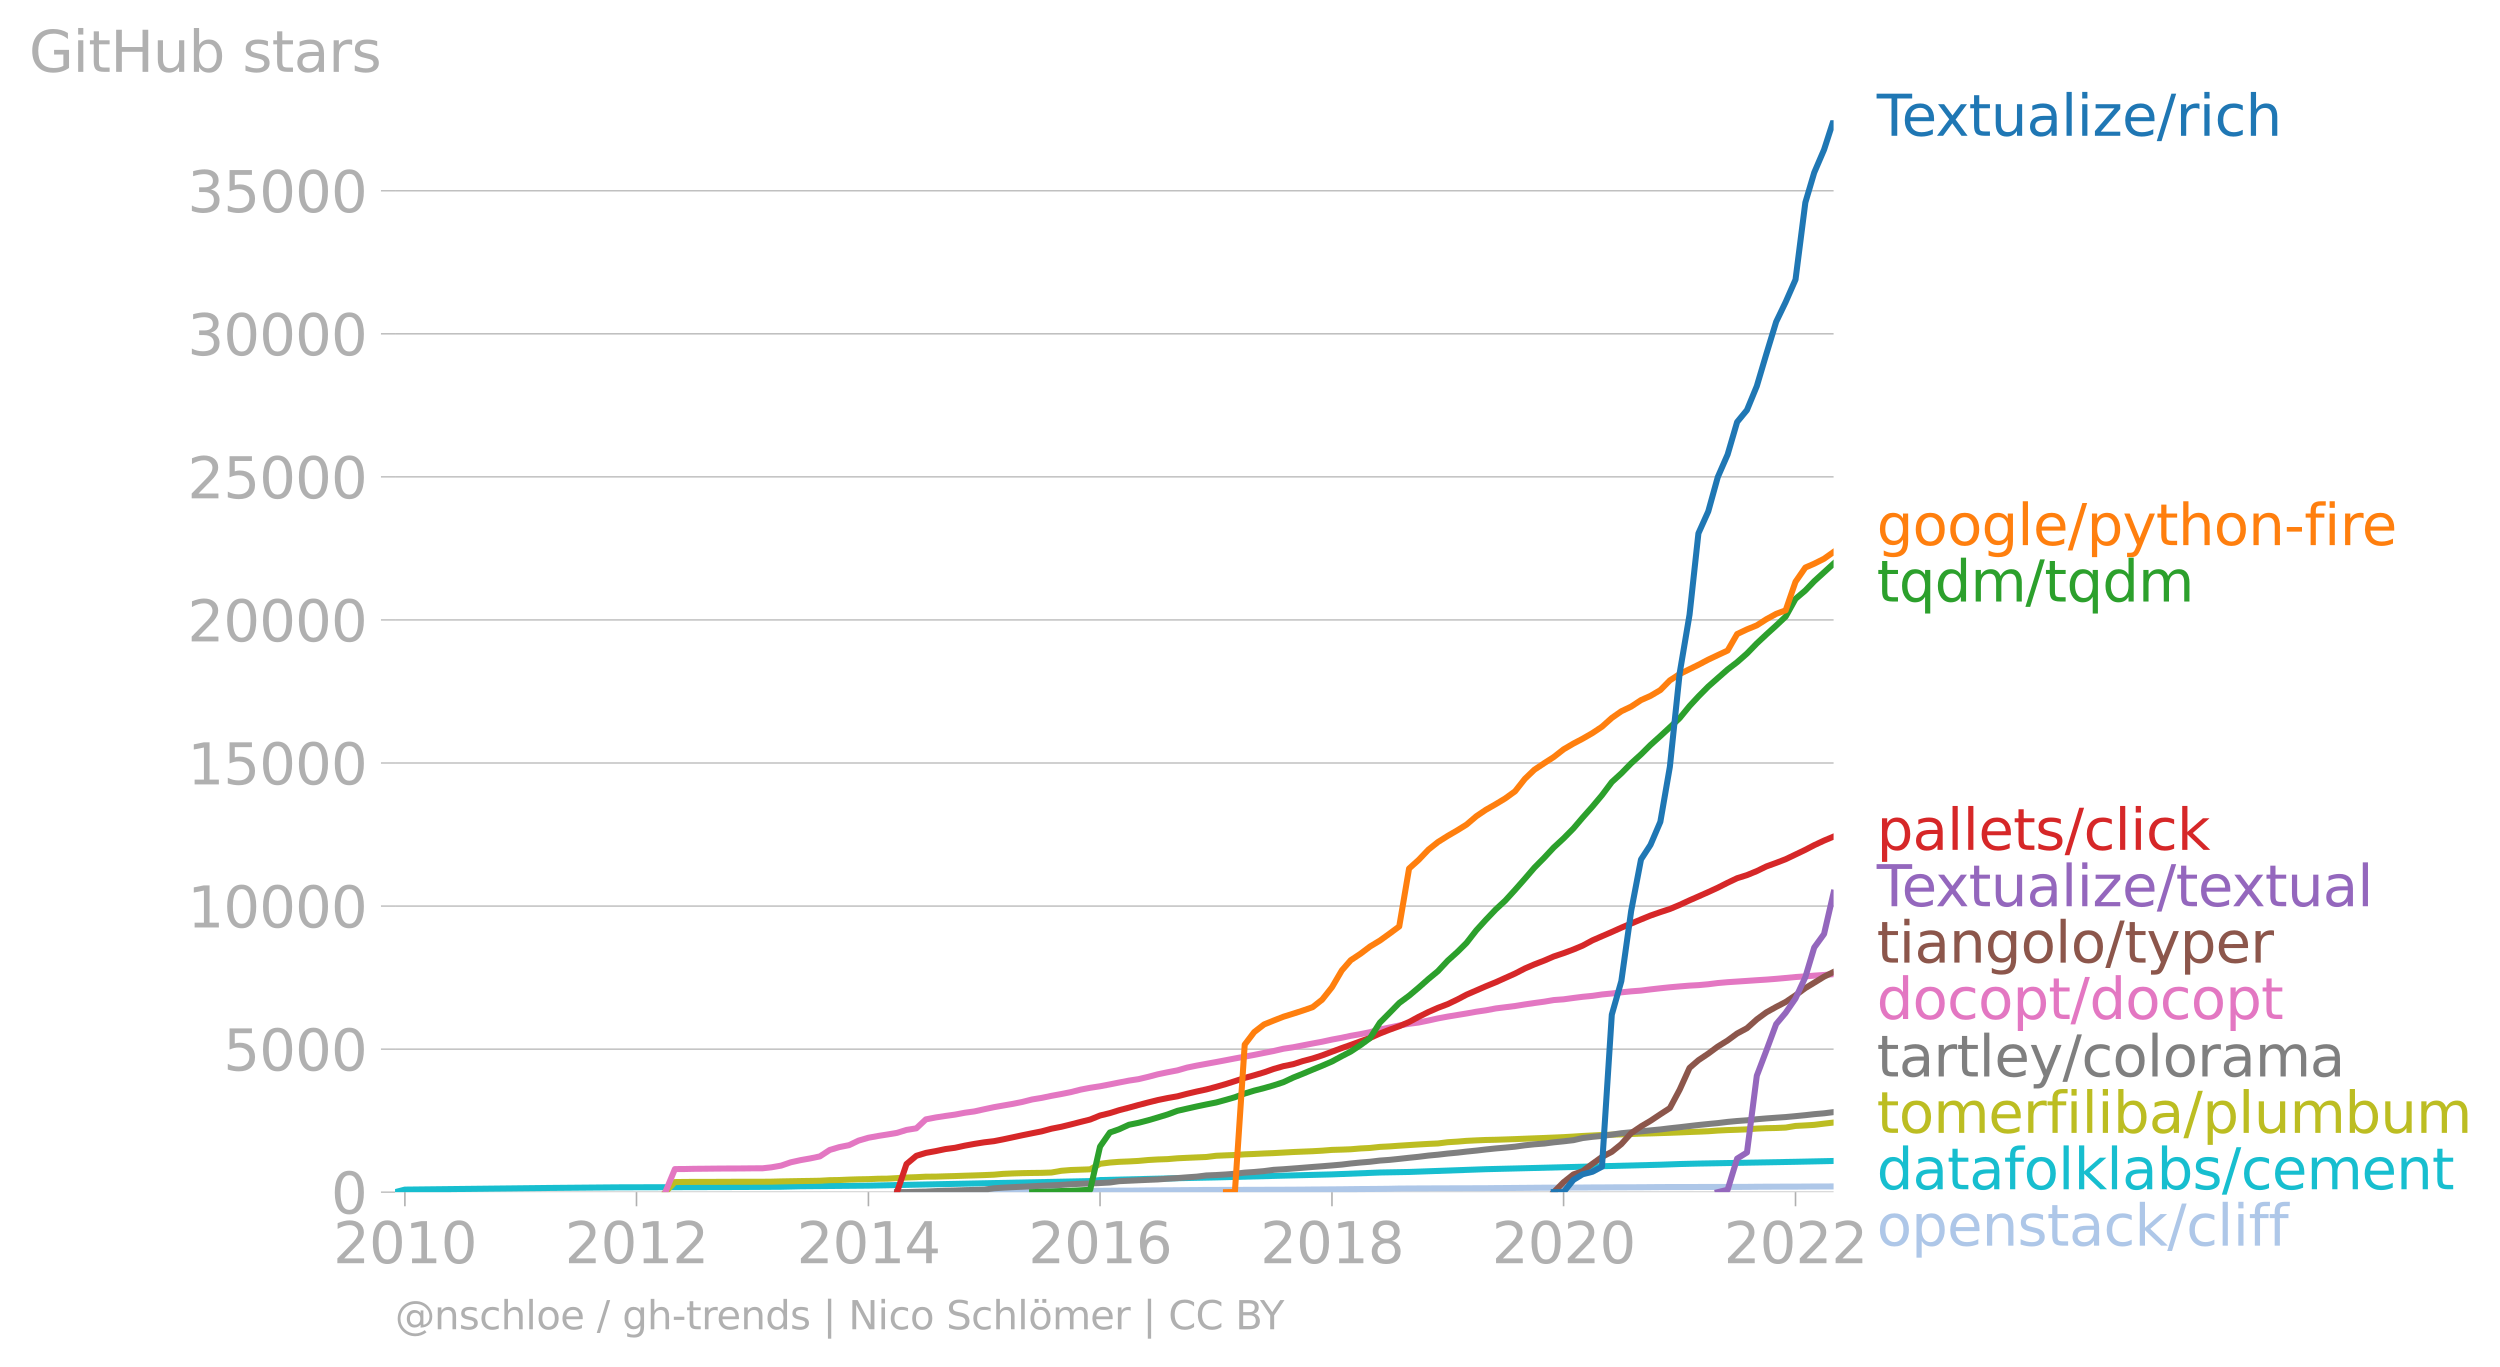 <?xml version="1.0" encoding="utf-8" standalone="no"?>
<!DOCTYPE svg PUBLIC "-//W3C//DTD SVG 1.1//EN"
  "http://www.w3.org/Graphics/SVG/1.1/DTD/svg11.dtd">
<svg xmlns:xlink="http://www.w3.org/1999/xlink" width="620.632pt" height="339.484pt" viewBox="0 0 620.632 339.484" xmlns="http://www.w3.org/2000/svg" version="1.1">
 <defs>
  <style type="text/css">*{stroke-linejoin: round; stroke-linecap: butt}</style>
 </defs>
 <g id="figure_1">
  <g id="patch_1">
   <path d="M 0 339.484 
L 620.632 339.484 
L 620.632 0 
L 0 0 
L 0 339.484 
z
" style="fill: none"/>
  </g>
  <g id="axes_1">
   <g id="patch_2">
    <path d="M 98.073 295.957 
L 455.193 295.957 
L 455.193 29.845 
L 98.073 29.845 
L 98.073 295.957 
z
" style="fill: none"/>
   </g>
   <g id="matplotlib.axis_1">
    <g id="xtick_1">
     <g id="line2d_1">
      <defs>
       <path id="m5acda0a970" d="M 0 0 
L 0 3.5 
" style="stroke: #b0b0b0; stroke-width: 0.4"/>
      </defs>
      <g>
       <use xlink:href="#m5acda0a970" x="100.515" y="295.957" style="fill: #b0b0b0; stroke: #b0b0b0; stroke-width: 0.4"/>
      </g>
     </g>
     <g id="text_1">
      <!-- 2010 -->
      <g style="fill: #b0b0b0" transform="translate(82.7 313.595)scale(0.14 -0.14)">
       <defs>
        <path id="DejaVuSans-32" d="M 1228 531 
L 3431 531 
L 3431 0 
L 469 0 
L 469 531 
Q 828 903 1448 1529 
Q 2069 2156 2228 2338 
Q 2531 2678 2651 2914 
Q 2772 3150 2772 3378 
Q 2772 3750 2511 3984 
Q 2250 4219 1831 4219 
Q 1534 4219 1204 4116 
Q 875 4013 500 3803 
L 500 4441 
Q 881 4594 1212 4672 
Q 1544 4750 1819 4750 
Q 2544 4750 2975 4387 
Q 3406 4025 3406 3419 
Q 3406 3131 3298 2873 
Q 3191 2616 2906 2266 
Q 2828 2175 2409 1742 
Q 1991 1309 1228 531 
z
" transform="scale(0.016)"/>
        <path id="DejaVuSans-30" d="M 2034 4250 
Q 1547 4250 1301 3770 
Q 1056 3291 1056 2328 
Q 1056 1369 1301 889 
Q 1547 409 2034 409 
Q 2525 409 2770 889 
Q 3016 1369 3016 2328 
Q 3016 3291 2770 3770 
Q 2525 4250 2034 4250 
z
M 2034 4750 
Q 2819 4750 3233 4129 
Q 3647 3509 3647 2328 
Q 3647 1150 3233 529 
Q 2819 -91 2034 -91 
Q 1250 -91 836 529 
Q 422 1150 422 2328 
Q 422 3509 836 4129 
Q 1250 4750 2034 4750 
z
" transform="scale(0.016)"/>
        <path id="DejaVuSans-31" d="M 794 531 
L 1825 531 
L 1825 4091 
L 703 3866 
L 703 4441 
L 1819 4666 
L 2450 4666 
L 2450 531 
L 3481 531 
L 3481 0 
L 794 0 
L 794 531 
z
" transform="scale(0.016)"/>
       </defs>
       <use xlink:href="#DejaVuSans-32"/>
       <use xlink:href="#DejaVuSans-30" x="63.623"/>
       <use xlink:href="#DejaVuSans-31" x="127.246"/>
       <use xlink:href="#DejaVuSans-30" x="190.869"/>
      </g>
     </g>
    </g>
    <g id="xtick_2">
     <g id="line2d_2">
      <g>
       <use xlink:href="#m5acda0a970" x="158.013" y="295.957" style="fill: #b0b0b0; stroke: #b0b0b0; stroke-width: 0.4"/>
      </g>
     </g>
     <g id="text_2">
      <!-- 2012 -->
      <g style="fill: #b0b0b0" transform="translate(140.198 313.595)scale(0.14 -0.14)">
       <use xlink:href="#DejaVuSans-32"/>
       <use xlink:href="#DejaVuSans-30" x="63.623"/>
       <use xlink:href="#DejaVuSans-31" x="127.246"/>
       <use xlink:href="#DejaVuSans-32" x="190.869"/>
      </g>
     </g>
    </g>
    <g id="xtick_3">
     <g id="line2d_3">
      <g>
       <use xlink:href="#m5acda0a970" x="215.59" y="295.957" style="fill: #b0b0b0; stroke: #b0b0b0; stroke-width: 0.4"/>
      </g>
     </g>
     <g id="text_3">
      <!-- 2014 -->
      <g style="fill: #b0b0b0" transform="translate(197.775 313.595)scale(0.14 -0.14)">
       <defs>
        <path id="DejaVuSans-34" d="M 2419 4116 
L 825 1625 
L 2419 1625 
L 2419 4116 
z
M 2253 4666 
L 3047 4666 
L 3047 1625 
L 3713 1625 
L 3713 1100 
L 3047 1100 
L 3047 0 
L 2419 0 
L 2419 1100 
L 313 1100 
L 313 1709 
L 2253 4666 
z
" transform="scale(0.016)"/>
       </defs>
       <use xlink:href="#DejaVuSans-32"/>
       <use xlink:href="#DejaVuSans-30" x="63.623"/>
       <use xlink:href="#DejaVuSans-31" x="127.246"/>
       <use xlink:href="#DejaVuSans-34" x="190.869"/>
      </g>
     </g>
    </g>
    <g id="xtick_4">
     <g id="line2d_4">
      <g>
       <use xlink:href="#m5acda0a970" x="273.089" y="295.957" style="fill: #b0b0b0; stroke: #b0b0b0; stroke-width: 0.4"/>
      </g>
     </g>
     <g id="text_4">
      <!-- 2016 -->
      <g style="fill: #b0b0b0" transform="translate(255.274 313.595)scale(0.14 -0.14)">
       <defs>
        <path id="DejaVuSans-36" d="M 2113 2584 
Q 1688 2584 1439 2293 
Q 1191 2003 1191 1497 
Q 1191 994 1439 701 
Q 1688 409 2113 409 
Q 2538 409 2786 701 
Q 3034 994 3034 1497 
Q 3034 2003 2786 2293 
Q 2538 2584 2113 2584 
z
M 3366 4563 
L 3366 3988 
Q 3128 4100 2886 4159 
Q 2644 4219 2406 4219 
Q 1781 4219 1451 3797 
Q 1122 3375 1075 2522 
Q 1259 2794 1537 2939 
Q 1816 3084 2150 3084 
Q 2853 3084 3261 2657 
Q 3669 2231 3669 1497 
Q 3669 778 3244 343 
Q 2819 -91 2113 -91 
Q 1303 -91 875 529 
Q 447 1150 447 2328 
Q 447 3434 972 4092 
Q 1497 4750 2381 4750 
Q 2619 4750 2861 4703 
Q 3103 4656 3366 4563 
z
" transform="scale(0.016)"/>
       </defs>
       <use xlink:href="#DejaVuSans-32"/>
       <use xlink:href="#DejaVuSans-30" x="63.623"/>
       <use xlink:href="#DejaVuSans-31" x="127.246"/>
       <use xlink:href="#DejaVuSans-36" x="190.869"/>
      </g>
     </g>
    </g>
    <g id="xtick_5">
     <g id="line2d_5">
      <g>
       <use xlink:href="#m5acda0a970" x="330.666" y="295.957" style="fill: #b0b0b0; stroke: #b0b0b0; stroke-width: 0.4"/>
      </g>
     </g>
     <g id="text_5">
      <!-- 2018 -->
      <g style="fill: #b0b0b0" transform="translate(312.851 313.595)scale(0.14 -0.14)">
       <defs>
        <path id="DejaVuSans-38" d="M 2034 2216 
Q 1584 2216 1326 1975 
Q 1069 1734 1069 1313 
Q 1069 891 1326 650 
Q 1584 409 2034 409 
Q 2484 409 2743 651 
Q 3003 894 3003 1313 
Q 3003 1734 2745 1975 
Q 2488 2216 2034 2216 
z
M 1403 2484 
Q 997 2584 770 2862 
Q 544 3141 544 3541 
Q 544 4100 942 4425 
Q 1341 4750 2034 4750 
Q 2731 4750 3128 4425 
Q 3525 4100 3525 3541 
Q 3525 3141 3298 2862 
Q 3072 2584 2669 2484 
Q 3125 2378 3379 2068 
Q 3634 1759 3634 1313 
Q 3634 634 3220 271 
Q 2806 -91 2034 -91 
Q 1263 -91 848 271 
Q 434 634 434 1313 
Q 434 1759 690 2068 
Q 947 2378 1403 2484 
z
M 1172 3481 
Q 1172 3119 1398 2916 
Q 1625 2713 2034 2713 
Q 2441 2713 2670 2916 
Q 2900 3119 2900 3481 
Q 2900 3844 2670 4047 
Q 2441 4250 2034 4250 
Q 1625 4250 1398 4047 
Q 1172 3844 1172 3481 
z
" transform="scale(0.016)"/>
       </defs>
       <use xlink:href="#DejaVuSans-32"/>
       <use xlink:href="#DejaVuSans-30" x="63.623"/>
       <use xlink:href="#DejaVuSans-31" x="127.246"/>
       <use xlink:href="#DejaVuSans-38" x="190.869"/>
      </g>
     </g>
    </g>
    <g id="xtick_6">
     <g id="line2d_6">
      <g>
       <use xlink:href="#m5acda0a970" x="388.164" y="295.957" style="fill: #b0b0b0; stroke: #b0b0b0; stroke-width: 0.4"/>
      </g>
     </g>
     <g id="text_6">
      <!-- 2020 -->
      <g style="fill: #b0b0b0" transform="translate(370.349 313.595)scale(0.14 -0.14)">
       <use xlink:href="#DejaVuSans-32"/>
       <use xlink:href="#DejaVuSans-30" x="63.623"/>
       <use xlink:href="#DejaVuSans-32" x="127.246"/>
       <use xlink:href="#DejaVuSans-30" x="190.869"/>
      </g>
     </g>
    </g>
    <g id="xtick_7">
     <g id="line2d_7">
      <g>
       <use xlink:href="#m5acda0a970" x="445.741" y="295.957" style="fill: #b0b0b0; stroke: #b0b0b0; stroke-width: 0.4"/>
      </g>
     </g>
     <g id="text_7">
      <!-- 2022 -->
      <g style="fill: #b0b0b0" transform="translate(427.926 313.595)scale(0.14 -0.14)">
       <use xlink:href="#DejaVuSans-32"/>
       <use xlink:href="#DejaVuSans-30" x="63.623"/>
       <use xlink:href="#DejaVuSans-32" x="127.246"/>
       <use xlink:href="#DejaVuSans-32" x="190.869"/>
      </g>
     </g>
    </g>
   </g>
   <g id="matplotlib.axis_2">
    <g id="ytick_1">
     <g id="line2d_8">
      <path d="M 98.073 295.957 
L 455.193 295.957 
" clip-path="url(#p9841f0b063)" style="fill: none; stroke: #b0b0b0; stroke-width: 0.3; stroke-linecap: square"/>
     </g>
     <g id="line2d_9">
      <defs>
       <path id="m50eafb4c5b" d="M 0 0 
L -3.5 0 
" style="stroke: #b0b0b0; stroke-width: 0.3"/>
      </defs>
      <g>
       <use xlink:href="#m50eafb4c5b" x="98.073" y="295.957" style="fill: #b0b0b0; stroke: #b0b0b0; stroke-width: 0.3"/>
      </g>
     </g>
     <g id="text_8">
      <!-- 0 -->
      <g style="fill: #b0b0b0" transform="translate(82.166 301.276)scale(0.14 -0.14)">
       <use xlink:href="#DejaVuSans-30"/>
      </g>
     </g>
    </g>
    <g id="ytick_2">
     <g id="line2d_10">
      <path d="M 98.073 260.443 
L 455.193 260.443 
" clip-path="url(#p9841f0b063)" style="fill: none; stroke: #b0b0b0; stroke-width: 0.3; stroke-linecap: square"/>
     </g>
     <g id="line2d_11">
      <g>
       <use xlink:href="#m50eafb4c5b" x="98.073" y="260.443" style="fill: #b0b0b0; stroke: #b0b0b0; stroke-width: 0.3"/>
      </g>
     </g>
     <g id="text_9">
      <!-- 5000 -->
      <g style="fill: #b0b0b0" transform="translate(55.443 265.762)scale(0.14 -0.14)">
       <defs>
        <path id="DejaVuSans-35" d="M 691 4666 
L 3169 4666 
L 3169 4134 
L 1269 4134 
L 1269 2991 
Q 1406 3038 1543 3061 
Q 1681 3084 1819 3084 
Q 2600 3084 3056 2656 
Q 3513 2228 3513 1497 
Q 3513 744 3044 326 
Q 2575 -91 1722 -91 
Q 1428 -91 1123 -41 
Q 819 9 494 109 
L 494 744 
Q 775 591 1075 516 
Q 1375 441 1709 441 
Q 2250 441 2565 725 
Q 2881 1009 2881 1497 
Q 2881 1984 2565 2268 
Q 2250 2553 1709 2553 
Q 1456 2553 1204 2497 
Q 953 2441 691 2322 
L 691 4666 
z
" transform="scale(0.016)"/>
       </defs>
       <use xlink:href="#DejaVuSans-35"/>
       <use xlink:href="#DejaVuSans-30" x="63.623"/>
       <use xlink:href="#DejaVuSans-30" x="127.246"/>
       <use xlink:href="#DejaVuSans-30" x="190.869"/>
      </g>
     </g>
    </g>
    <g id="ytick_3">
     <g id="line2d_12">
      <path d="M 98.073 224.93 
L 455.193 224.93 
" clip-path="url(#p9841f0b063)" style="fill: none; stroke: #b0b0b0; stroke-width: 0.3; stroke-linecap: square"/>
     </g>
     <g id="line2d_13">
      <g>
       <use xlink:href="#m50eafb4c5b" x="98.073" y="224.93" style="fill: #b0b0b0; stroke: #b0b0b0; stroke-width: 0.3"/>
      </g>
     </g>
     <g id="text_10">
      <!-- 10000 -->
      <g style="fill: #b0b0b0" transform="translate(46.536 230.248)scale(0.14 -0.14)">
       <use xlink:href="#DejaVuSans-31"/>
       <use xlink:href="#DejaVuSans-30" x="63.623"/>
       <use xlink:href="#DejaVuSans-30" x="127.246"/>
       <use xlink:href="#DejaVuSans-30" x="190.869"/>
       <use xlink:href="#DejaVuSans-30" x="254.492"/>
      </g>
     </g>
    </g>
    <g id="ytick_4">
     <g id="line2d_14">
      <path d="M 98.073 189.416 
L 455.193 189.416 
" clip-path="url(#p9841f0b063)" style="fill: none; stroke: #b0b0b0; stroke-width: 0.3; stroke-linecap: square"/>
     </g>
     <g id="line2d_15">
      <g>
       <use xlink:href="#m50eafb4c5b" x="98.073" y="189.416" style="fill: #b0b0b0; stroke: #b0b0b0; stroke-width: 0.3"/>
      </g>
     </g>
     <g id="text_11">
      <!-- 15000 -->
      <g style="fill: #b0b0b0" transform="translate(46.536 194.735)scale(0.14 -0.14)">
       <use xlink:href="#DejaVuSans-31"/>
       <use xlink:href="#DejaVuSans-35" x="63.623"/>
       <use xlink:href="#DejaVuSans-30" x="127.246"/>
       <use xlink:href="#DejaVuSans-30" x="190.869"/>
       <use xlink:href="#DejaVuSans-30" x="254.492"/>
      </g>
     </g>
    </g>
    <g id="ytick_5">
     <g id="line2d_16">
      <path d="M 98.073 153.902 
L 455.193 153.902 
" clip-path="url(#p9841f0b063)" style="fill: none; stroke: #b0b0b0; stroke-width: 0.3; stroke-linecap: square"/>
     </g>
     <g id="line2d_17">
      <g>
       <use xlink:href="#m50eafb4c5b" x="98.073" y="153.902" style="fill: #b0b0b0; stroke: #b0b0b0; stroke-width: 0.3"/>
      </g>
     </g>
     <g id="text_12">
      <!-- 20000 -->
      <g style="fill: #b0b0b0" transform="translate(46.536 159.221)scale(0.14 -0.14)">
       <use xlink:href="#DejaVuSans-32"/>
       <use xlink:href="#DejaVuSans-30" x="63.623"/>
       <use xlink:href="#DejaVuSans-30" x="127.246"/>
       <use xlink:href="#DejaVuSans-30" x="190.869"/>
       <use xlink:href="#DejaVuSans-30" x="254.492"/>
      </g>
     </g>
    </g>
    <g id="ytick_6">
     <g id="line2d_18">
      <path d="M 98.073 118.388 
L 455.193 118.388 
" clip-path="url(#p9841f0b063)" style="fill: none; stroke: #b0b0b0; stroke-width: 0.3; stroke-linecap: square"/>
     </g>
     <g id="line2d_19">
      <g>
       <use xlink:href="#m50eafb4c5b" x="98.073" y="118.388" style="fill: #b0b0b0; stroke: #b0b0b0; stroke-width: 0.3"/>
      </g>
     </g>
     <g id="text_13">
      <!-- 25000 -->
      <g style="fill: #b0b0b0" transform="translate(46.536 123.707)scale(0.14 -0.14)">
       <use xlink:href="#DejaVuSans-32"/>
       <use xlink:href="#DejaVuSans-35" x="63.623"/>
       <use xlink:href="#DejaVuSans-30" x="127.246"/>
       <use xlink:href="#DejaVuSans-30" x="190.869"/>
       <use xlink:href="#DejaVuSans-30" x="254.492"/>
      </g>
     </g>
    </g>
    <g id="ytick_7">
     <g id="line2d_20">
      <path d="M 98.073 82.874 
L 455.193 82.874 
" clip-path="url(#p9841f0b063)" style="fill: none; stroke: #b0b0b0; stroke-width: 0.3; stroke-linecap: square"/>
     </g>
     <g id="line2d_21">
      <g>
       <use xlink:href="#m50eafb4c5b" x="98.073" y="82.874" style="fill: #b0b0b0; stroke: #b0b0b0; stroke-width: 0.3"/>
      </g>
     </g>
     <g id="text_14">
      <!-- 30000 -->
      <g style="fill: #b0b0b0" transform="translate(46.536 88.193)scale(0.14 -0.14)">
       <defs>
        <path id="DejaVuSans-33" d="M 2597 2516 
Q 3050 2419 3304 2112 
Q 3559 1806 3559 1356 
Q 3559 666 3084 287 
Q 2609 -91 1734 -91 
Q 1441 -91 1130 -33 
Q 819 25 488 141 
L 488 750 
Q 750 597 1062 519 
Q 1375 441 1716 441 
Q 2309 441 2620 675 
Q 2931 909 2931 1356 
Q 2931 1769 2642 2001 
Q 2353 2234 1838 2234 
L 1294 2234 
L 1294 2753 
L 1863 2753 
Q 2328 2753 2575 2939 
Q 2822 3125 2822 3475 
Q 2822 3834 2567 4026 
Q 2313 4219 1838 4219 
Q 1578 4219 1281 4162 
Q 984 4106 628 3988 
L 628 4550 
Q 988 4650 1302 4700 
Q 1616 4750 1894 4750 
Q 2613 4750 3031 4423 
Q 3450 4097 3450 3541 
Q 3450 3153 3228 2886 
Q 3006 2619 2597 2516 
z
" transform="scale(0.016)"/>
       </defs>
       <use xlink:href="#DejaVuSans-33"/>
       <use xlink:href="#DejaVuSans-30" x="63.623"/>
       <use xlink:href="#DejaVuSans-30" x="127.246"/>
       <use xlink:href="#DejaVuSans-30" x="190.869"/>
       <use xlink:href="#DejaVuSans-30" x="254.492"/>
      </g>
     </g>
    </g>
    <g id="ytick_8">
     <g id="line2d_22">
      <path d="M 98.073 47.361 
L 455.193 47.361 
" clip-path="url(#p9841f0b063)" style="fill: none; stroke: #b0b0b0; stroke-width: 0.3; stroke-linecap: square"/>
     </g>
     <g id="line2d_23">
      <g>
       <use xlink:href="#m50eafb4c5b" x="98.073" y="47.361" style="fill: #b0b0b0; stroke: #b0b0b0; stroke-width: 0.3"/>
      </g>
     </g>
     <g id="text_15">
      <!-- 35000 -->
      <g style="fill: #b0b0b0" transform="translate(46.536 52.679)scale(0.14 -0.14)">
       <use xlink:href="#DejaVuSans-33"/>
       <use xlink:href="#DejaVuSans-35" x="63.623"/>
       <use xlink:href="#DejaVuSans-30" x="127.246"/>
       <use xlink:href="#DejaVuSans-30" x="190.869"/>
       <use xlink:href="#DejaVuSans-30" x="254.492"/>
      </g>
     </g>
    </g>
    <g id="text_16">
     <!-- GitHub stars -->
     <g style="fill: #b0b0b0" transform="translate(7.2 17.838)scale(0.14 -0.14)">
      <defs>
       <path id="DejaVuSans-47" d="M 3809 666 
L 3809 1919 
L 2778 1919 
L 2778 2438 
L 4434 2438 
L 4434 434 
Q 4069 175 3628 42 
Q 3188 -91 2688 -91 
Q 1594 -91 976 548 
Q 359 1188 359 2328 
Q 359 3472 976 4111 
Q 1594 4750 2688 4750 
Q 3144 4750 3555 4637 
Q 3966 4525 4313 4306 
L 4313 3634 
Q 3963 3931 3569 4081 
Q 3175 4231 2741 4231 
Q 1884 4231 1454 3753 
Q 1025 3275 1025 2328 
Q 1025 1384 1454 906 
Q 1884 428 2741 428 
Q 3075 428 3337 486 
Q 3600 544 3809 666 
z
" transform="scale(0.016)"/>
       <path id="DejaVuSans-69" d="M 603 3500 
L 1178 3500 
L 1178 0 
L 603 0 
L 603 3500 
z
M 603 4863 
L 1178 4863 
L 1178 4134 
L 603 4134 
L 603 4863 
z
" transform="scale(0.016)"/>
       <path id="DejaVuSans-74" d="M 1172 4494 
L 1172 3500 
L 2356 3500 
L 2356 3053 
L 1172 3053 
L 1172 1153 
Q 1172 725 1289 603 
Q 1406 481 1766 481 
L 2356 481 
L 2356 0 
L 1766 0 
Q 1100 0 847 248 
Q 594 497 594 1153 
L 594 3053 
L 172 3053 
L 172 3500 
L 594 3500 
L 594 4494 
L 1172 4494 
z
" transform="scale(0.016)"/>
       <path id="DejaVuSans-48" d="M 628 4666 
L 1259 4666 
L 1259 2753 
L 3553 2753 
L 3553 4666 
L 4184 4666 
L 4184 0 
L 3553 0 
L 3553 2222 
L 1259 2222 
L 1259 0 
L 628 0 
L 628 4666 
z
" transform="scale(0.016)"/>
       <path id="DejaVuSans-75" d="M 544 1381 
L 544 3500 
L 1119 3500 
L 1119 1403 
Q 1119 906 1312 657 
Q 1506 409 1894 409 
Q 2359 409 2629 706 
Q 2900 1003 2900 1516 
L 2900 3500 
L 3475 3500 
L 3475 0 
L 2900 0 
L 2900 538 
Q 2691 219 2414 64 
Q 2138 -91 1772 -91 
Q 1169 -91 856 284 
Q 544 659 544 1381 
z
M 1991 3584 
L 1991 3584 
z
" transform="scale(0.016)"/>
       <path id="DejaVuSans-62" d="M 3116 1747 
Q 3116 2381 2855 2742 
Q 2594 3103 2138 3103 
Q 1681 3103 1420 2742 
Q 1159 2381 1159 1747 
Q 1159 1113 1420 752 
Q 1681 391 2138 391 
Q 2594 391 2855 752 
Q 3116 1113 3116 1747 
z
M 1159 2969 
Q 1341 3281 1617 3432 
Q 1894 3584 2278 3584 
Q 2916 3584 3314 3078 
Q 3713 2572 3713 1747 
Q 3713 922 3314 415 
Q 2916 -91 2278 -91 
Q 1894 -91 1617 61 
Q 1341 213 1159 525 
L 1159 0 
L 581 0 
L 581 4863 
L 1159 4863 
L 1159 2969 
z
" transform="scale(0.016)"/>
       <path id="DejaVuSans-20" transform="scale(0.016)"/>
       <path id="DejaVuSans-73" d="M 2834 3397 
L 2834 2853 
Q 2591 2978 2328 3040 
Q 2066 3103 1784 3103 
Q 1356 3103 1142 2972 
Q 928 2841 928 2578 
Q 928 2378 1081 2264 
Q 1234 2150 1697 2047 
L 1894 2003 
Q 2506 1872 2764 1633 
Q 3022 1394 3022 966 
Q 3022 478 2636 193 
Q 2250 -91 1575 -91 
Q 1294 -91 989 -36 
Q 684 19 347 128 
L 347 722 
Q 666 556 975 473 
Q 1284 391 1588 391 
Q 1994 391 2212 530 
Q 2431 669 2431 922 
Q 2431 1156 2273 1281 
Q 2116 1406 1581 1522 
L 1381 1569 
Q 847 1681 609 1914 
Q 372 2147 372 2553 
Q 372 3047 722 3315 
Q 1072 3584 1716 3584 
Q 2034 3584 2315 3537 
Q 2597 3491 2834 3397 
z
" transform="scale(0.016)"/>
       <path id="DejaVuSans-61" d="M 2194 1759 
Q 1497 1759 1228 1600 
Q 959 1441 959 1056 
Q 959 750 1161 570 
Q 1363 391 1709 391 
Q 2188 391 2477 730 
Q 2766 1069 2766 1631 
L 2766 1759 
L 2194 1759 
z
M 3341 1997 
L 3341 0 
L 2766 0 
L 2766 531 
Q 2569 213 2275 61 
Q 1981 -91 1556 -91 
Q 1019 -91 701 211 
Q 384 513 384 1019 
Q 384 1609 779 1909 
Q 1175 2209 1959 2209 
L 2766 2209 
L 2766 2266 
Q 2766 2663 2505 2880 
Q 2244 3097 1772 3097 
Q 1472 3097 1187 3025 
Q 903 2953 641 2809 
L 641 3341 
Q 956 3463 1253 3523 
Q 1550 3584 1831 3584 
Q 2591 3584 2966 3190 
Q 3341 2797 3341 1997 
z
" transform="scale(0.016)"/>
       <path id="DejaVuSans-72" d="M 2631 2963 
Q 2534 3019 2420 3045 
Q 2306 3072 2169 3072 
Q 1681 3072 1420 2755 
Q 1159 2438 1159 1844 
L 1159 0 
L 581 0 
L 581 3500 
L 1159 3500 
L 1159 2956 
Q 1341 3275 1631 3429 
Q 1922 3584 2338 3584 
Q 2397 3584 2469 3576 
Q 2541 3569 2628 3553 
L 2631 2963 
z
" transform="scale(0.016)"/>
      </defs>
      <use xlink:href="#DejaVuSans-47"/>
      <use xlink:href="#DejaVuSans-69" x="77.49"/>
      <use xlink:href="#DejaVuSans-74" x="105.273"/>
      <use xlink:href="#DejaVuSans-48" x="144.482"/>
      <use xlink:href="#DejaVuSans-75" x="219.678"/>
      <use xlink:href="#DejaVuSans-62" x="283.057"/>
      <use xlink:href="#DejaVuSans-20" x="346.533"/>
      <use xlink:href="#DejaVuSans-73" x="378.32"/>
      <use xlink:href="#DejaVuSans-74" x="430.42"/>
      <use xlink:href="#DejaVuSans-61" x="469.629"/>
      <use xlink:href="#DejaVuSans-72" x="530.908"/>
      <use xlink:href="#DejaVuSans-73" x="572.021"/>
     </g>
    </g>
   </g>
   <g id="line2d_24">
    <path d="M 222.679 295.957 
L 225.042 295.95 
L 227.484 295.95 
L 229.847 295.943 
L 232.288 295.943 
L 234.73 295.844 
L 237.093 295.787 
L 239.535 295.772 
L 241.898 295.765 
L 244.34 295.765 
L 246.781 295.751 
L 248.987 295.73 
L 251.428 295.716 
L 253.791 295.709 
L 256.233 295.694 
L 258.596 295.694 
L 261.038 295.687 
L 263.479 295.673 
L 265.842 295.666 
L 268.284 295.659 
L 270.647 295.645 
L 273.089 295.623 
L 275.53 295.602 
L 277.815 295.581 
L 280.256 295.581 
L 282.619 295.552 
L 285.061 295.524 
L 287.424 295.503 
L 289.866 295.495 
L 292.307 295.474 
L 294.67 295.453 
L 297.112 295.439 
L 299.475 295.403 
L 301.917 295.403 
L 304.358 295.396 
L 306.564 295.396 
L 309.005 295.382 
L 311.368 295.375 
L 313.81 295.368 
L 316.173 295.353 
L 318.615 295.353 
L 321.057 295.339 
L 323.419 295.325 
L 325.861 295.297 
L 328.224 295.282 
L 330.666 295.261 
L 333.108 295.24 
L 335.313 295.211 
L 337.755 295.183 
L 340.118 295.169 
L 342.559 295.147 
L 344.922 295.119 
L 347.364 295.062 
L 349.806 295.048 
L 352.169 295.034 
L 354.61 295.027 
L 356.973 295.005 
L 359.415 295.005 
L 361.857 294.998 
L 364.062 294.991 
L 366.504 294.984 
L 368.867 294.977 
L 371.309 294.949 
L 373.671 294.934 
L 376.113 294.913 
L 378.555 294.892 
L 380.918 294.87 
L 383.36 294.849 
L 385.722 294.842 
L 388.164 294.828 
L 390.606 294.807 
L 392.89 294.807 
L 395.332 294.785 
L 397.695 294.778 
L 400.136 294.757 
L 402.499 294.75 
L 404.941 294.743 
L 407.383 294.735 
L 409.746 294.714 
L 412.187 294.693 
L 414.55 294.686 
L 416.992 294.686 
L 419.434 294.686 
L 421.639 294.672 
L 424.081 294.664 
L 426.444 294.664 
L 428.886 294.657 
L 431.249 294.65 
L 433.69 294.643 
L 436.132 294.615 
L 438.495 294.601 
L 440.937 294.593 
L 443.3 294.586 
L 445.741 294.586 
L 448.183 294.565 
L 450.388 294.551 
L 452.83 294.544 
L 455.193 294.537 
" clip-path="url(#p9841f0b063)" style="fill: none; stroke: #aec7e8; stroke-width: 1.5; stroke-linecap: square"/>
   </g>
   <g id="line2d_25">
    <path d="M 98.073 295.957 
L 100.515 295.325 
L 136.353 294.913 
L 153.209 294.757 
L 184.399 294.672 
L 193.93 294.615 
L 198.735 294.494 
L 215.59 294.338 
L 225.042 294.146 
L 263.479 293.358 
L 270.647 293.208 
L 273.089 292.953 
L 287.424 292.605 
L 301.917 292.292 
L 330.666 291.546 
L 342.559 291.078 
L 349.806 290.943 
L 368.867 290.254 
L 376.113 290.076 
L 412.187 289.146 
L 416.992 288.975 
L 421.639 288.862 
L 445.741 288.421 
L 455.193 288.215 
L 455.193 288.215 
" clip-path="url(#p9841f0b063)" style="fill: none; stroke: #17becf; stroke-width: 1.5; stroke-linecap: square"/>
   </g>
   <g id="line2d_26">
    <path d="M 165.181 295.957 
L 167.544 293.45 
L 169.985 293.421 
L 172.348 293.407 
L 174.79 293.4 
L 177.232 293.4 
L 179.595 293.393 
L 182.036 293.379 
L 184.399 293.379 
L 186.841 293.372 
L 189.283 293.372 
L 191.488 293.35 
L 193.93 293.287 
L 196.293 293.244 
L 198.735 293.201 
L 201.098 293.166 
L 203.539 293.123 
L 205.981 292.981 
L 208.344 292.946 
L 210.786 292.839 
L 213.149 292.768 
L 215.59 292.725 
L 218.032 292.626 
L 220.237 292.605 
L 222.679 292.47 
L 225.042 292.321 
L 227.484 292.235 
L 229.847 292.115 
L 232.288 292.1 
L 234.73 292.022 
L 237.093 291.958 
L 239.535 291.873 
L 241.898 291.802 
L 244.34 291.717 
L 246.781 291.617 
L 248.987 291.419 
L 251.428 291.312 
L 253.791 291.234 
L 256.233 291.191 
L 258.596 291.163 
L 261.038 291.078 
L 263.479 290.651 
L 265.842 290.46 
L 268.284 290.374 
L 270.647 290.289 
L 273.089 288.918 
L 275.53 288.606 
L 277.815 288.428 
L 280.256 288.329 
L 282.619 288.201 
L 285.061 287.974 
L 287.424 287.839 
L 289.866 287.753 
L 292.307 287.548 
L 294.67 287.434 
L 297.112 287.327 
L 299.475 287.228 
L 301.917 286.922 
L 304.358 286.816 
L 306.564 286.731 
L 309.005 286.567 
L 311.368 286.475 
L 313.81 286.354 
L 316.173 286.262 
L 318.615 286.127 
L 321.057 285.992 
L 323.419 285.893 
L 325.861 285.793 
L 328.224 285.658 
L 330.666 285.466 
L 333.108 285.395 
L 335.313 285.31 
L 337.755 285.104 
L 340.118 284.983 
L 342.559 284.721 
L 344.922 284.6 
L 347.364 284.422 
L 349.806 284.266 
L 352.169 284.117 
L 354.61 283.975 
L 356.973 283.868 
L 359.415 283.556 
L 361.857 283.407 
L 364.062 283.222 
L 366.504 283.101 
L 368.867 283.002 
L 371.309 282.952 
L 373.671 282.874 
L 376.113 282.789 
L 378.555 282.689 
L 380.918 282.597 
L 383.36 282.505 
L 385.722 282.405 
L 388.164 282.299 
L 390.606 282.157 
L 392.89 282.007 
L 395.332 281.887 
L 397.695 281.766 
L 400.136 281.688 
L 402.499 281.61 
L 404.941 281.524 
L 407.383 281.425 
L 409.746 281.375 
L 412.187 281.297 
L 414.55 281.219 
L 416.992 281.127 
L 419.434 281.02 
L 421.639 280.942 
L 424.081 280.835 
L 426.444 280.665 
L 428.886 280.544 
L 431.249 280.466 
L 433.69 280.367 
L 436.132 280.175 
L 438.495 280.075 
L 440.937 280.026 
L 443.3 279.926 
L 445.741 279.514 
L 448.183 279.386 
L 450.388 279.251 
L 452.83 278.946 
L 455.193 278.676 
" clip-path="url(#p9841f0b063)" style="fill: none; stroke: #bcbd22; stroke-width: 1.5; stroke-linecap: square"/>
   </g>
   <g id="text_17">
    <!-- Textualize/rich -->
    <g style="fill: #1f77b4" transform="translate(465.907 33.708)scale(0.14 -0.14)">
     <defs>
      <path id="DejaVuSans-54" d="M -19 4666 
L 3928 4666 
L 3928 4134 
L 2272 4134 
L 2272 0 
L 1638 0 
L 1638 4134 
L -19 4134 
L -19 4666 
z
" transform="scale(0.016)"/>
      <path id="DejaVuSans-65" d="M 3597 1894 
L 3597 1613 
L 953 1613 
Q 991 1019 1311 708 
Q 1631 397 2203 397 
Q 2534 397 2845 478 
Q 3156 559 3463 722 
L 3463 178 
Q 3153 47 2828 -22 
Q 2503 -91 2169 -91 
Q 1331 -91 842 396 
Q 353 884 353 1716 
Q 353 2575 817 3079 
Q 1281 3584 2069 3584 
Q 2775 3584 3186 3129 
Q 3597 2675 3597 1894 
z
M 3022 2063 
Q 3016 2534 2758 2815 
Q 2500 3097 2075 3097 
Q 1594 3097 1305 2825 
Q 1016 2553 972 2059 
L 3022 2063 
z
" transform="scale(0.016)"/>
      <path id="DejaVuSans-78" d="M 3513 3500 
L 2247 1797 
L 3578 0 
L 2900 0 
L 1881 1375 
L 863 0 
L 184 0 
L 1544 1831 
L 300 3500 
L 978 3500 
L 1906 2253 
L 2834 3500 
L 3513 3500 
z
" transform="scale(0.016)"/>
      <path id="DejaVuSans-6c" d="M 603 4863 
L 1178 4863 
L 1178 0 
L 603 0 
L 603 4863 
z
" transform="scale(0.016)"/>
      <path id="DejaVuSans-7a" d="M 353 3500 
L 3084 3500 
L 3084 2975 
L 922 459 
L 3084 459 
L 3084 0 
L 275 0 
L 275 525 
L 2438 3041 
L 353 3041 
L 353 3500 
z
" transform="scale(0.016)"/>
      <path id="DejaVuSans-2f" d="M 1625 4666 
L 2156 4666 
L 531 -594 
L 0 -594 
L 1625 4666 
z
" transform="scale(0.016)"/>
      <path id="DejaVuSans-63" d="M 3122 3366 
L 3122 2828 
Q 2878 2963 2633 3030 
Q 2388 3097 2138 3097 
Q 1578 3097 1268 2742 
Q 959 2388 959 1747 
Q 959 1106 1268 751 
Q 1578 397 2138 397 
Q 2388 397 2633 464 
Q 2878 531 3122 666 
L 3122 134 
Q 2881 22 2623 -34 
Q 2366 -91 2075 -91 
Q 1284 -91 818 406 
Q 353 903 353 1747 
Q 353 2603 823 3093 
Q 1294 3584 2113 3584 
Q 2378 3584 2631 3529 
Q 2884 3475 3122 3366 
z
" transform="scale(0.016)"/>
      <path id="DejaVuSans-68" d="M 3513 2113 
L 3513 0 
L 2938 0 
L 2938 2094 
Q 2938 2591 2744 2837 
Q 2550 3084 2163 3084 
Q 1697 3084 1428 2787 
Q 1159 2491 1159 1978 
L 1159 0 
L 581 0 
L 581 4863 
L 1159 4863 
L 1159 2956 
Q 1366 3272 1645 3428 
Q 1925 3584 2291 3584 
Q 2894 3584 3203 3211 
Q 3513 2838 3513 2113 
z
" transform="scale(0.016)"/>
     </defs>
     <use xlink:href="#DejaVuSans-54"/>
     <use xlink:href="#DejaVuSans-65" x="44.084"/>
     <use xlink:href="#DejaVuSans-78" x="103.857"/>
     <use xlink:href="#DejaVuSans-74" x="163.037"/>
     <use xlink:href="#DejaVuSans-75" x="202.246"/>
     <use xlink:href="#DejaVuSans-61" x="265.625"/>
     <use xlink:href="#DejaVuSans-6c" x="326.904"/>
     <use xlink:href="#DejaVuSans-69" x="354.688"/>
     <use xlink:href="#DejaVuSans-7a" x="382.471"/>
     <use xlink:href="#DejaVuSans-65" x="434.961"/>
     <use xlink:href="#DejaVuSans-2f" x="496.484"/>
     <use xlink:href="#DejaVuSans-72" x="530.176"/>
     <use xlink:href="#DejaVuSans-69" x="571.289"/>
     <use xlink:href="#DejaVuSans-63" x="599.072"/>
     <use xlink:href="#DejaVuSans-68" x="654.053"/>
    </g>
   </g>
   <g id="text_18">
    <!-- google/python-fire -->
    <g style="fill: #ff7f0e" transform="translate(465.907 135.331)scale(0.14 -0.14)">
     <defs>
      <path id="DejaVuSans-67" d="M 2906 1791 
Q 2906 2416 2648 2759 
Q 2391 3103 1925 3103 
Q 1463 3103 1205 2759 
Q 947 2416 947 1791 
Q 947 1169 1205 825 
Q 1463 481 1925 481 
Q 2391 481 2648 825 
Q 2906 1169 2906 1791 
z
M 3481 434 
Q 3481 -459 3084 -895 
Q 2688 -1331 1869 -1331 
Q 1566 -1331 1297 -1286 
Q 1028 -1241 775 -1147 
L 775 -588 
Q 1028 -725 1275 -790 
Q 1522 -856 1778 -856 
Q 2344 -856 2625 -561 
Q 2906 -266 2906 331 
L 2906 616 
Q 2728 306 2450 153 
Q 2172 0 1784 0 
Q 1141 0 747 490 
Q 353 981 353 1791 
Q 353 2603 747 3093 
Q 1141 3584 1784 3584 
Q 2172 3584 2450 3431 
Q 2728 3278 2906 2969 
L 2906 3500 
L 3481 3500 
L 3481 434 
z
" transform="scale(0.016)"/>
      <path id="DejaVuSans-6f" d="M 1959 3097 
Q 1497 3097 1228 2736 
Q 959 2375 959 1747 
Q 959 1119 1226 758 
Q 1494 397 1959 397 
Q 2419 397 2687 759 
Q 2956 1122 2956 1747 
Q 2956 2369 2687 2733 
Q 2419 3097 1959 3097 
z
M 1959 3584 
Q 2709 3584 3137 3096 
Q 3566 2609 3566 1747 
Q 3566 888 3137 398 
Q 2709 -91 1959 -91 
Q 1206 -91 779 398 
Q 353 888 353 1747 
Q 353 2609 779 3096 
Q 1206 3584 1959 3584 
z
" transform="scale(0.016)"/>
      <path id="DejaVuSans-70" d="M 1159 525 
L 1159 -1331 
L 581 -1331 
L 581 3500 
L 1159 3500 
L 1159 2969 
Q 1341 3281 1617 3432 
Q 1894 3584 2278 3584 
Q 2916 3584 3314 3078 
Q 3713 2572 3713 1747 
Q 3713 922 3314 415 
Q 2916 -91 2278 -91 
Q 1894 -91 1617 61 
Q 1341 213 1159 525 
z
M 3116 1747 
Q 3116 2381 2855 2742 
Q 2594 3103 2138 3103 
Q 1681 3103 1420 2742 
Q 1159 2381 1159 1747 
Q 1159 1113 1420 752 
Q 1681 391 2138 391 
Q 2594 391 2855 752 
Q 3116 1113 3116 1747 
z
" transform="scale(0.016)"/>
      <path id="DejaVuSans-79" d="M 2059 -325 
Q 1816 -950 1584 -1140 
Q 1353 -1331 966 -1331 
L 506 -1331 
L 506 -850 
L 844 -850 
Q 1081 -850 1212 -737 
Q 1344 -625 1503 -206 
L 1606 56 
L 191 3500 
L 800 3500 
L 1894 763 
L 2988 3500 
L 3597 3500 
L 2059 -325 
z
" transform="scale(0.016)"/>
      <path id="DejaVuSans-6e" d="M 3513 2113 
L 3513 0 
L 2938 0 
L 2938 2094 
Q 2938 2591 2744 2837 
Q 2550 3084 2163 3084 
Q 1697 3084 1428 2787 
Q 1159 2491 1159 1978 
L 1159 0 
L 581 0 
L 581 3500 
L 1159 3500 
L 1159 2956 
Q 1366 3272 1645 3428 
Q 1925 3584 2291 3584 
Q 2894 3584 3203 3211 
Q 3513 2838 3513 2113 
z
" transform="scale(0.016)"/>
      <path id="DejaVuSans-2d" d="M 313 2009 
L 1997 2009 
L 1997 1497 
L 313 1497 
L 313 2009 
z
" transform="scale(0.016)"/>
      <path id="DejaVuSans-66" d="M 2375 4863 
L 2375 4384 
L 1825 4384 
Q 1516 4384 1395 4259 
Q 1275 4134 1275 3809 
L 1275 3500 
L 2222 3500 
L 2222 3053 
L 1275 3053 
L 1275 0 
L 697 0 
L 697 3053 
L 147 3053 
L 147 3500 
L 697 3500 
L 697 3744 
Q 697 4328 969 4595 
Q 1241 4863 1831 4863 
L 2375 4863 
z
" transform="scale(0.016)"/>
     </defs>
     <use xlink:href="#DejaVuSans-67"/>
     <use xlink:href="#DejaVuSans-6f" x="63.477"/>
     <use xlink:href="#DejaVuSans-6f" x="124.658"/>
     <use xlink:href="#DejaVuSans-67" x="185.84"/>
     <use xlink:href="#DejaVuSans-6c" x="249.316"/>
     <use xlink:href="#DejaVuSans-65" x="277.1"/>
     <use xlink:href="#DejaVuSans-2f" x="338.623"/>
     <use xlink:href="#DejaVuSans-70" x="372.314"/>
     <use xlink:href="#DejaVuSans-79" x="435.791"/>
     <use xlink:href="#DejaVuSans-74" x="494.971"/>
     <use xlink:href="#DejaVuSans-68" x="534.18"/>
     <use xlink:href="#DejaVuSans-6f" x="597.559"/>
     <use xlink:href="#DejaVuSans-6e" x="658.74"/>
     <use xlink:href="#DejaVuSans-2d" x="722.119"/>
     <use xlink:href="#DejaVuSans-66" x="758.203"/>
     <use xlink:href="#DejaVuSans-69" x="793.408"/>
     <use xlink:href="#DejaVuSans-72" x="821.191"/>
     <use xlink:href="#DejaVuSans-65" x="860.055"/>
    </g>
   </g>
   <g id="text_19">
    <!-- tqdm/tqdm -->
    <g style="fill: #2ca02c" transform="translate(465.907 149.331)scale(0.14 -0.14)">
     <defs>
      <path id="DejaVuSans-71" d="M 947 1747 
Q 947 1113 1208 752 
Q 1469 391 1925 391 
Q 2381 391 2643 752 
Q 2906 1113 2906 1747 
Q 2906 2381 2643 2742 
Q 2381 3103 1925 3103 
Q 1469 3103 1208 2742 
Q 947 2381 947 1747 
z
M 2906 525 
Q 2725 213 2448 61 
Q 2172 -91 1784 -91 
Q 1150 -91 751 415 
Q 353 922 353 1747 
Q 353 2572 751 3078 
Q 1150 3584 1784 3584 
Q 2172 3584 2448 3432 
Q 2725 3281 2906 2969 
L 2906 3500 
L 3481 3500 
L 3481 -1331 
L 2906 -1331 
L 2906 525 
z
" transform="scale(0.016)"/>
      <path id="DejaVuSans-64" d="M 2906 2969 
L 2906 4863 
L 3481 4863 
L 3481 0 
L 2906 0 
L 2906 525 
Q 2725 213 2448 61 
Q 2172 -91 1784 -91 
Q 1150 -91 751 415 
Q 353 922 353 1747 
Q 353 2572 751 3078 
Q 1150 3584 1784 3584 
Q 2172 3584 2448 3432 
Q 2725 3281 2906 2969 
z
M 947 1747 
Q 947 1113 1208 752 
Q 1469 391 1925 391 
Q 2381 391 2643 752 
Q 2906 1113 2906 1747 
Q 2906 2381 2643 2742 
Q 2381 3103 1925 3103 
Q 1469 3103 1208 2742 
Q 947 2381 947 1747 
z
" transform="scale(0.016)"/>
      <path id="DejaVuSans-6d" d="M 3328 2828 
Q 3544 3216 3844 3400 
Q 4144 3584 4550 3584 
Q 5097 3584 5394 3201 
Q 5691 2819 5691 2113 
L 5691 0 
L 5113 0 
L 5113 2094 
Q 5113 2597 4934 2840 
Q 4756 3084 4391 3084 
Q 3944 3084 3684 2787 
Q 3425 2491 3425 1978 
L 3425 0 
L 2847 0 
L 2847 2094 
Q 2847 2600 2669 2842 
Q 2491 3084 2119 3084 
Q 1678 3084 1418 2786 
Q 1159 2488 1159 1978 
L 1159 0 
L 581 0 
L 581 3500 
L 1159 3500 
L 1159 2956 
Q 1356 3278 1631 3431 
Q 1906 3584 2284 3584 
Q 2666 3584 2933 3390 
Q 3200 3197 3328 2828 
z
" transform="scale(0.016)"/>
     </defs>
     <use xlink:href="#DejaVuSans-74"/>
     <use xlink:href="#DejaVuSans-71" x="39.209"/>
     <use xlink:href="#DejaVuSans-64" x="102.686"/>
     <use xlink:href="#DejaVuSans-6d" x="166.162"/>
     <use xlink:href="#DejaVuSans-2f" x="263.574"/>
     <use xlink:href="#DejaVuSans-74" x="297.266"/>
     <use xlink:href="#DejaVuSans-71" x="336.475"/>
     <use xlink:href="#DejaVuSans-64" x="399.951"/>
     <use xlink:href="#DejaVuSans-6d" x="463.428"/>
    </g>
   </g>
   <g id="text_20">
    <!-- pallets/click -->
    <g style="fill: #d62728" transform="translate(465.907 210.975)scale(0.14 -0.14)">
     <defs>
      <path id="DejaVuSans-6b" d="M 581 4863 
L 1159 4863 
L 1159 1991 
L 2875 3500 
L 3609 3500 
L 1753 1863 
L 3688 0 
L 2938 0 
L 1159 1709 
L 1159 0 
L 581 0 
L 581 4863 
z
" transform="scale(0.016)"/>
     </defs>
     <use xlink:href="#DejaVuSans-70"/>
     <use xlink:href="#DejaVuSans-61" x="63.477"/>
     <use xlink:href="#DejaVuSans-6c" x="124.756"/>
     <use xlink:href="#DejaVuSans-6c" x="152.539"/>
     <use xlink:href="#DejaVuSans-65" x="180.322"/>
     <use xlink:href="#DejaVuSans-74" x="241.846"/>
     <use xlink:href="#DejaVuSans-73" x="281.055"/>
     <use xlink:href="#DejaVuSans-2f" x="333.154"/>
     <use xlink:href="#DejaVuSans-63" x="366.846"/>
     <use xlink:href="#DejaVuSans-6c" x="421.826"/>
     <use xlink:href="#DejaVuSans-69" x="449.609"/>
     <use xlink:href="#DejaVuSans-63" x="477.393"/>
     <use xlink:href="#DejaVuSans-6b" x="532.373"/>
    </g>
   </g>
   <g id="text_21">
    <!-- Textualize/textual -->
    <g style="fill: #9467bd" transform="translate(465.907 224.975)scale(0.14 -0.14)">
     <use xlink:href="#DejaVuSans-54"/>
     <use xlink:href="#DejaVuSans-65" x="44.084"/>
     <use xlink:href="#DejaVuSans-78" x="103.857"/>
     <use xlink:href="#DejaVuSans-74" x="163.037"/>
     <use xlink:href="#DejaVuSans-75" x="202.246"/>
     <use xlink:href="#DejaVuSans-61" x="265.625"/>
     <use xlink:href="#DejaVuSans-6c" x="326.904"/>
     <use xlink:href="#DejaVuSans-69" x="354.688"/>
     <use xlink:href="#DejaVuSans-7a" x="382.471"/>
     <use xlink:href="#DejaVuSans-65" x="434.961"/>
     <use xlink:href="#DejaVuSans-2f" x="496.484"/>
     <use xlink:href="#DejaVuSans-74" x="530.176"/>
     <use xlink:href="#DejaVuSans-65" x="569.385"/>
     <use xlink:href="#DejaVuSans-78" x="629.158"/>
     <use xlink:href="#DejaVuSans-74" x="688.338"/>
     <use xlink:href="#DejaVuSans-75" x="727.547"/>
     <use xlink:href="#DejaVuSans-61" x="790.926"/>
     <use xlink:href="#DejaVuSans-6c" x="852.205"/>
    </g>
   </g>
   <g id="text_22">
    <!-- tiangolo/typer -->
    <g style="fill: #8c564b" transform="translate(465.907 238.975)scale(0.14 -0.14)">
     <use xlink:href="#DejaVuSans-74"/>
     <use xlink:href="#DejaVuSans-69" x="39.209"/>
     <use xlink:href="#DejaVuSans-61" x="66.992"/>
     <use xlink:href="#DejaVuSans-6e" x="128.271"/>
     <use xlink:href="#DejaVuSans-67" x="191.65"/>
     <use xlink:href="#DejaVuSans-6f" x="255.127"/>
     <use xlink:href="#DejaVuSans-6c" x="316.309"/>
     <use xlink:href="#DejaVuSans-6f" x="344.092"/>
     <use xlink:href="#DejaVuSans-2f" x="405.273"/>
     <use xlink:href="#DejaVuSans-74" x="438.965"/>
     <use xlink:href="#DejaVuSans-79" x="478.174"/>
     <use xlink:href="#DejaVuSans-70" x="537.354"/>
     <use xlink:href="#DejaVuSans-65" x="600.83"/>
     <use xlink:href="#DejaVuSans-72" x="662.354"/>
    </g>
   </g>
   <g id="text_23">
    <!-- docopt/docopt -->
    <g style="fill: #e377c2" transform="translate(465.907 252.975)scale(0.14 -0.14)">
     <use xlink:href="#DejaVuSans-64"/>
     <use xlink:href="#DejaVuSans-6f" x="63.477"/>
     <use xlink:href="#DejaVuSans-63" x="124.658"/>
     <use xlink:href="#DejaVuSans-6f" x="179.639"/>
     <use xlink:href="#DejaVuSans-70" x="240.82"/>
     <use xlink:href="#DejaVuSans-74" x="304.297"/>
     <use xlink:href="#DejaVuSans-2f" x="343.506"/>
     <use xlink:href="#DejaVuSans-64" x="377.197"/>
     <use xlink:href="#DejaVuSans-6f" x="440.674"/>
     <use xlink:href="#DejaVuSans-63" x="501.855"/>
     <use xlink:href="#DejaVuSans-6f" x="556.836"/>
     <use xlink:href="#DejaVuSans-70" x="618.018"/>
     <use xlink:href="#DejaVuSans-74" x="681.494"/>
    </g>
   </g>
   <g id="text_24">
    <!-- tartley/colorama -->
    <g style="fill: #7f7f7f" transform="translate(465.907 267.241)scale(0.14 -0.14)">
     <use xlink:href="#DejaVuSans-74"/>
     <use xlink:href="#DejaVuSans-61" x="39.209"/>
     <use xlink:href="#DejaVuSans-72" x="100.488"/>
     <use xlink:href="#DejaVuSans-74" x="141.602"/>
     <use xlink:href="#DejaVuSans-6c" x="180.811"/>
     <use xlink:href="#DejaVuSans-65" x="208.594"/>
     <use xlink:href="#DejaVuSans-79" x="270.117"/>
     <use xlink:href="#DejaVuSans-2f" x="329.297"/>
     <use xlink:href="#DejaVuSans-63" x="362.988"/>
     <use xlink:href="#DejaVuSans-6f" x="417.969"/>
     <use xlink:href="#DejaVuSans-6c" x="479.15"/>
     <use xlink:href="#DejaVuSans-6f" x="506.934"/>
     <use xlink:href="#DejaVuSans-72" x="568.115"/>
     <use xlink:href="#DejaVuSans-61" x="609.229"/>
     <use xlink:href="#DejaVuSans-6d" x="670.508"/>
     <use xlink:href="#DejaVuSans-61" x="767.92"/>
    </g>
   </g>
   <g id="text_25">
    <!-- tomerfiliba/plumbum -->
    <g style="fill: #bcbd22" transform="translate(465.907 281.241)scale(0.14 -0.14)">
     <use xlink:href="#DejaVuSans-74"/>
     <use xlink:href="#DejaVuSans-6f" x="39.209"/>
     <use xlink:href="#DejaVuSans-6d" x="100.391"/>
     <use xlink:href="#DejaVuSans-65" x="197.803"/>
     <use xlink:href="#DejaVuSans-72" x="259.326"/>
     <use xlink:href="#DejaVuSans-66" x="300.439"/>
     <use xlink:href="#DejaVuSans-69" x="335.645"/>
     <use xlink:href="#DejaVuSans-6c" x="363.428"/>
     <use xlink:href="#DejaVuSans-69" x="391.211"/>
     <use xlink:href="#DejaVuSans-62" x="418.994"/>
     <use xlink:href="#DejaVuSans-61" x="482.471"/>
     <use xlink:href="#DejaVuSans-2f" x="543.75"/>
     <use xlink:href="#DejaVuSans-70" x="577.441"/>
     <use xlink:href="#DejaVuSans-6c" x="640.918"/>
     <use xlink:href="#DejaVuSans-75" x="668.701"/>
     <use xlink:href="#DejaVuSans-6d" x="732.08"/>
     <use xlink:href="#DejaVuSans-62" x="829.492"/>
     <use xlink:href="#DejaVuSans-75" x="892.969"/>
     <use xlink:href="#DejaVuSans-6d" x="956.348"/>
    </g>
   </g>
   <g id="text_26">
    <!-- datafolklabs/cement -->
    <g style="fill: #17becf" transform="translate(465.907 295.241)scale(0.14 -0.14)">
     <use xlink:href="#DejaVuSans-64"/>
     <use xlink:href="#DejaVuSans-61" x="63.477"/>
     <use xlink:href="#DejaVuSans-74" x="124.756"/>
     <use xlink:href="#DejaVuSans-61" x="163.965"/>
     <use xlink:href="#DejaVuSans-66" x="225.244"/>
     <use xlink:href="#DejaVuSans-6f" x="260.449"/>
     <use xlink:href="#DejaVuSans-6c" x="321.631"/>
     <use xlink:href="#DejaVuSans-6b" x="349.414"/>
     <use xlink:href="#DejaVuSans-6c" x="407.324"/>
     <use xlink:href="#DejaVuSans-61" x="435.107"/>
     <use xlink:href="#DejaVuSans-62" x="496.387"/>
     <use xlink:href="#DejaVuSans-73" x="559.863"/>
     <use xlink:href="#DejaVuSans-2f" x="611.963"/>
     <use xlink:href="#DejaVuSans-63" x="645.654"/>
     <use xlink:href="#DejaVuSans-65" x="700.635"/>
     <use xlink:href="#DejaVuSans-6d" x="762.158"/>
     <use xlink:href="#DejaVuSans-65" x="859.57"/>
     <use xlink:href="#DejaVuSans-6e" x="921.094"/>
     <use xlink:href="#DejaVuSans-74" x="984.473"/>
    </g>
   </g>
   <g id="text_27">
    <!-- openstack/cliff -->
    <g style="fill: #aec7e8" transform="translate(465.907 309.241)scale(0.14 -0.14)">
     <use xlink:href="#DejaVuSans-6f"/>
     <use xlink:href="#DejaVuSans-70" x="61.182"/>
     <use xlink:href="#DejaVuSans-65" x="124.658"/>
     <use xlink:href="#DejaVuSans-6e" x="186.182"/>
     <use xlink:href="#DejaVuSans-73" x="249.561"/>
     <use xlink:href="#DejaVuSans-74" x="301.66"/>
     <use xlink:href="#DejaVuSans-61" x="340.869"/>
     <use xlink:href="#DejaVuSans-63" x="402.148"/>
     <use xlink:href="#DejaVuSans-6b" x="457.129"/>
     <use xlink:href="#DejaVuSans-2f" x="515.039"/>
     <use xlink:href="#DejaVuSans-63" x="548.73"/>
     <use xlink:href="#DejaVuSans-6c" x="603.711"/>
     <use xlink:href="#DejaVuSans-69" x="631.494"/>
     <use xlink:href="#DejaVuSans-66" x="659.277"/>
     <use xlink:href="#DejaVuSans-66" x="694.482"/>
    </g>
   </g>
   <g id="text_28">
    <!-- @nschloe / gh-trends | Nico Schlömer | CC BY -->
    <g style="fill: #b0b0b0" transform="translate(98.073 329.994)scale(0.097 -0.097)">
     <defs>
      <path id="DejaVuSans-40" d="M 2381 1678 
Q 2381 1231 2603 976 
Q 2825 722 3213 722 
Q 3597 722 3817 978 
Q 4038 1234 4038 1678 
Q 4038 2116 3813 2373 
Q 3588 2631 3206 2631 
Q 2828 2631 2604 2375 
Q 2381 2119 2381 1678 
z
M 4084 744 
Q 3897 503 3655 389 
Q 3413 275 3091 275 
Q 2553 275 2217 664 
Q 1881 1053 1881 1678 
Q 1881 2303 2218 2693 
Q 2556 3084 3091 3084 
Q 3413 3084 3656 2967 
Q 3900 2850 4084 2613 
L 4084 3022 
L 4531 3022 
L 4531 722 
Q 4988 791 5245 1139 
Q 5503 1488 5503 2041 
Q 5503 2375 5404 2669 
Q 5306 2963 5106 3213 
Q 4781 3622 4314 3839 
Q 3847 4056 3297 4056 
Q 2913 4056 2559 3954 
Q 2206 3853 1906 3653 
Q 1416 3334 1139 2817 
Q 863 2300 863 1697 
Q 863 1200 1042 765 
Q 1222 331 1563 0 
Q 1891 -325 2322 -495 
Q 2753 -666 3244 -666 
Q 3647 -666 4036 -530 
Q 4425 -394 4750 -141 
L 5031 -488 
Q 4641 -791 4180 -952 
Q 3719 -1113 3244 -1113 
Q 2666 -1113 2153 -908 
Q 1641 -703 1241 -313 
Q 841 78 631 592 
Q 422 1106 422 1697 
Q 422 2266 634 2781 
Q 847 3297 1241 3688 
Q 1644 4084 2172 4295 
Q 2700 4506 3291 4506 
Q 3953 4506 4520 4234 
Q 5088 3963 5472 3463 
Q 5706 3156 5829 2797 
Q 5953 2438 5953 2053 
Q 5953 1231 5456 756 
Q 4959 281 4084 263 
L 4084 744 
z
" transform="scale(0.016)"/>
      <path id="DejaVuSans-7c" d="M 1344 4891 
L 1344 -1509 
L 813 -1509 
L 813 4891 
L 1344 4891 
z
" transform="scale(0.016)"/>
      <path id="DejaVuSans-4e" d="M 628 4666 
L 1478 4666 
L 3547 763 
L 3547 4666 
L 4159 4666 
L 4159 0 
L 3309 0 
L 1241 3903 
L 1241 0 
L 628 0 
L 628 4666 
z
" transform="scale(0.016)"/>
      <path id="DejaVuSans-53" d="M 3425 4513 
L 3425 3897 
Q 3066 4069 2747 4153 
Q 2428 4238 2131 4238 
Q 1616 4238 1336 4038 
Q 1056 3838 1056 3469 
Q 1056 3159 1242 3001 
Q 1428 2844 1947 2747 
L 2328 2669 
Q 3034 2534 3370 2195 
Q 3706 1856 3706 1288 
Q 3706 609 3251 259 
Q 2797 -91 1919 -91 
Q 1588 -91 1214 -16 
Q 841 59 441 206 
L 441 856 
Q 825 641 1194 531 
Q 1563 422 1919 422 
Q 2459 422 2753 634 
Q 3047 847 3047 1241 
Q 3047 1584 2836 1778 
Q 2625 1972 2144 2069 
L 1759 2144 
Q 1053 2284 737 2584 
Q 422 2884 422 3419 
Q 422 4038 858 4394 
Q 1294 4750 2059 4750 
Q 2388 4750 2728 4690 
Q 3069 4631 3425 4513 
z
" transform="scale(0.016)"/>
      <path id="DejaVuSans-f6" d="M 1959 3097 
Q 1497 3097 1228 2736 
Q 959 2375 959 1747 
Q 959 1119 1226 758 
Q 1494 397 1959 397 
Q 2419 397 2687 759 
Q 2956 1122 2956 1747 
Q 2956 2369 2687 2733 
Q 2419 3097 1959 3097 
z
M 1959 3584 
Q 2709 3584 3137 3096 
Q 3566 2609 3566 1747 
Q 3566 888 3137 398 
Q 2709 -91 1959 -91 
Q 1206 -91 779 398 
Q 353 888 353 1747 
Q 353 2609 779 3096 
Q 1206 3584 1959 3584 
z
M 2254 4850 
L 2888 4850 
L 2888 4219 
L 2254 4219 
L 2254 4850 
z
M 1032 4850 
L 1666 4850 
L 1666 4219 
L 1032 4219 
L 1032 4850 
z
" transform="scale(0.016)"/>
      <path id="DejaVuSans-43" d="M 4122 4306 
L 4122 3641 
Q 3803 3938 3442 4084 
Q 3081 4231 2675 4231 
Q 1875 4231 1450 3742 
Q 1025 3253 1025 2328 
Q 1025 1406 1450 917 
Q 1875 428 2675 428 
Q 3081 428 3442 575 
Q 3803 722 4122 1019 
L 4122 359 
Q 3791 134 3420 21 
Q 3050 -91 2638 -91 
Q 1578 -91 968 557 
Q 359 1206 359 2328 
Q 359 3453 968 4101 
Q 1578 4750 2638 4750 
Q 3056 4750 3426 4639 
Q 3797 4528 4122 4306 
z
" transform="scale(0.016)"/>
      <path id="DejaVuSans-42" d="M 1259 2228 
L 1259 519 
L 2272 519 
Q 2781 519 3026 730 
Q 3272 941 3272 1375 
Q 3272 1813 3026 2020 
Q 2781 2228 2272 2228 
L 1259 2228 
z
M 1259 4147 
L 1259 2741 
L 2194 2741 
Q 2656 2741 2882 2914 
Q 3109 3088 3109 3444 
Q 3109 3797 2882 3972 
Q 2656 4147 2194 4147 
L 1259 4147 
z
M 628 4666 
L 2241 4666 
Q 2963 4666 3353 4366 
Q 3744 4066 3744 3513 
Q 3744 3084 3544 2831 
Q 3344 2578 2956 2516 
Q 3422 2416 3680 2098 
Q 3938 1781 3938 1306 
Q 3938 681 3513 340 
Q 3088 0 2303 0 
L 628 0 
L 628 4666 
z
" transform="scale(0.016)"/>
      <path id="DejaVuSans-59" d="M -13 4666 
L 666 4666 
L 1959 2747 
L 3244 4666 
L 3922 4666 
L 2272 2222 
L 2272 0 
L 1638 0 
L 1638 2222 
L -13 4666 
z
" transform="scale(0.016)"/>
     </defs>
     <use xlink:href="#DejaVuSans-40"/>
     <use xlink:href="#DejaVuSans-6e" x="100"/>
     <use xlink:href="#DejaVuSans-73" x="163.379"/>
     <use xlink:href="#DejaVuSans-63" x="215.479"/>
     <use xlink:href="#DejaVuSans-68" x="270.459"/>
     <use xlink:href="#DejaVuSans-6c" x="333.838"/>
     <use xlink:href="#DejaVuSans-6f" x="361.621"/>
     <use xlink:href="#DejaVuSans-65" x="422.803"/>
     <use xlink:href="#DejaVuSans-20" x="484.326"/>
     <use xlink:href="#DejaVuSans-2f" x="516.113"/>
     <use xlink:href="#DejaVuSans-20" x="549.805"/>
     <use xlink:href="#DejaVuSans-67" x="581.592"/>
     <use xlink:href="#DejaVuSans-68" x="645.068"/>
     <use xlink:href="#DejaVuSans-2d" x="708.447"/>
     <use xlink:href="#DejaVuSans-74" x="744.531"/>
     <use xlink:href="#DejaVuSans-72" x="783.74"/>
     <use xlink:href="#DejaVuSans-65" x="822.604"/>
     <use xlink:href="#DejaVuSans-6e" x="884.127"/>
     <use xlink:href="#DejaVuSans-64" x="947.506"/>
     <use xlink:href="#DejaVuSans-73" x="1010.982"/>
     <use xlink:href="#DejaVuSans-20" x="1063.082"/>
     <use xlink:href="#DejaVuSans-7c" x="1094.869"/>
     <use xlink:href="#DejaVuSans-20" x="1128.561"/>
     <use xlink:href="#DejaVuSans-4e" x="1160.348"/>
     <use xlink:href="#DejaVuSans-69" x="1235.152"/>
     <use xlink:href="#DejaVuSans-63" x="1262.936"/>
     <use xlink:href="#DejaVuSans-6f" x="1317.916"/>
     <use xlink:href="#DejaVuSans-20" x="1379.098"/>
     <use xlink:href="#DejaVuSans-53" x="1410.885"/>
     <use xlink:href="#DejaVuSans-63" x="1474.361"/>
     <use xlink:href="#DejaVuSans-68" x="1529.342"/>
     <use xlink:href="#DejaVuSans-6c" x="1592.721"/>
     <use xlink:href="#DejaVuSans-f6" x="1620.504"/>
     <use xlink:href="#DejaVuSans-6d" x="1681.686"/>
     <use xlink:href="#DejaVuSans-65" x="1779.098"/>
     <use xlink:href="#DejaVuSans-72" x="1840.621"/>
     <use xlink:href="#DejaVuSans-20" x="1881.734"/>
     <use xlink:href="#DejaVuSans-7c" x="1913.521"/>
     <use xlink:href="#DejaVuSans-20" x="1947.213"/>
     <use xlink:href="#DejaVuSans-43" x="1979"/>
     <use xlink:href="#DejaVuSans-43" x="2048.824"/>
     <use xlink:href="#DejaVuSans-20" x="2118.648"/>
     <use xlink:href="#DejaVuSans-42" x="2150.436"/>
     <use xlink:href="#DejaVuSans-59" x="2213.539"/>
    </g>
   </g>
   <g id="line2d_27">
    <path d="M 222.679 295.957 
L 225.042 295.936 
L 227.484 295.858 
L 229.847 295.815 
L 232.288 295.694 
L 234.73 295.595 
L 237.093 295.545 
L 239.535 295.46 
L 241.898 295.403 
L 244.34 295.332 
L 246.781 294.991 
L 248.987 294.842 
L 251.428 294.707 
L 253.791 294.608 
L 256.233 294.487 
L 258.596 294.366 
L 261.038 294.267 
L 263.479 294.153 
L 265.842 293.99 
L 268.284 293.876 
L 270.647 293.784 
L 273.089 293.691 
L 275.53 293.556 
L 277.815 293.23 
L 280.256 293.116 
L 282.619 293.002 
L 285.061 292.896 
L 287.424 292.796 
L 289.866 292.612 
L 292.307 292.463 
L 294.67 292.278 
L 297.112 292.107 
L 299.475 291.809 
L 301.917 291.71 
L 304.358 291.561 
L 306.564 291.39 
L 309.005 291.106 
L 311.368 290.95 
L 313.81 290.73 
L 316.173 290.417 
L 318.615 290.268 
L 321.057 290.083 
L 323.419 289.899 
L 325.861 289.7 
L 328.224 289.522 
L 330.666 289.323 
L 333.108 289.11 
L 335.313 288.84 
L 337.755 288.599 
L 340.118 288.407 
L 342.559 288.116 
L 344.922 287.945 
L 347.364 287.69 
L 349.806 287.42 
L 352.169 287.178 
L 354.61 286.873 
L 356.973 286.653 
L 359.415 286.368 
L 361.857 286.141 
L 364.062 285.885 
L 366.504 285.637 
L 368.867 285.36 
L 371.309 285.104 
L 373.671 284.898 
L 376.113 284.664 
L 378.555 284.323 
L 380.918 284.074 
L 383.36 283.89 
L 385.722 283.584 
L 388.164 283.336 
L 390.606 283.051 
L 392.89 282.526 
L 395.332 282.22 
L 397.695 281.993 
L 400.136 281.674 
L 402.499 281.325 
L 404.941 281.091 
L 407.383 280.864 
L 409.746 280.622 
L 412.187 280.388 
L 414.55 280.097 
L 416.992 279.834 
L 419.434 279.543 
L 421.639 279.287 
L 424.081 279.038 
L 426.444 278.811 
L 428.886 278.513 
L 431.249 278.293 
L 433.69 278.115 
L 436.132 277.852 
L 438.495 277.653 
L 440.937 277.476 
L 443.3 277.312 
L 445.741 277.085 
L 448.183 276.844 
L 450.388 276.595 
L 452.83 276.382 
L 455.193 276.084 
" clip-path="url(#p9841f0b063)" style="fill: none; stroke: #7f7f7f; stroke-width: 1.5; stroke-linecap: square"/>
   </g>
   <g id="line2d_28">
    <path d="M 165.181 295.957 
L 167.544 290.225 
L 169.985 290.211 
L 172.348 290.161 
L 174.79 290.14 
L 177.232 290.112 
L 179.595 290.09 
L 182.036 290.083 
L 184.399 290.069 
L 186.841 290.041 
L 189.283 290.033 
L 191.488 289.792 
L 193.93 289.366 
L 196.293 288.549 
L 198.735 288.009 
L 201.098 287.59 
L 203.539 287.079 
L 205.981 285.481 
L 208.344 284.777 
L 210.786 284.287 
L 213.149 283.158 
L 215.59 282.448 
L 218.032 282 
L 220.237 281.652 
L 222.679 281.24 
L 225.042 280.509 
L 227.484 280.111 
L 229.847 277.888 
L 232.288 277.412 
L 234.73 277.035 
L 237.093 276.702 
L 239.535 276.24 
L 241.898 275.913 
L 244.34 275.373 
L 246.781 274.855 
L 248.987 274.464 
L 251.428 274.038 
L 253.791 273.562 
L 256.233 272.944 
L 258.596 272.554 
L 261.038 272.042 
L 263.479 271.595 
L 265.842 271.119 
L 268.284 270.501 
L 270.647 270.046 
L 273.089 269.67 
L 275.53 269.201 
L 277.815 268.739 
L 280.256 268.264 
L 282.619 267.908 
L 285.061 267.326 
L 287.424 266.701 
L 289.866 266.19 
L 292.307 265.721 
L 294.67 265.039 
L 297.112 264.535 
L 299.475 264.101 
L 301.917 263.654 
L 304.358 263.192 
L 306.564 262.766 
L 309.005 262.318 
L 311.368 261.878 
L 313.81 261.388 
L 316.173 260.919 
L 318.615 260.351 
L 321.057 259.982 
L 323.419 259.52 
L 325.861 259.051 
L 328.224 258.611 
L 330.666 258.078 
L 333.108 257.624 
L 335.313 257.148 
L 337.755 256.722 
L 340.118 256.239 
L 342.559 255.578 
L 344.922 255.088 
L 347.364 254.584 
L 349.806 254.157 
L 352.169 253.845 
L 354.61 253.348 
L 356.973 252.822 
L 359.415 252.368 
L 361.857 251.963 
L 364.062 251.6 
L 366.504 251.16 
L 368.867 250.812 
L 371.309 250.35 
L 373.671 250.052 
L 376.113 249.747 
L 378.555 249.349 
L 380.918 249.001 
L 383.36 248.667 
L 385.722 248.269 
L 388.164 248.085 
L 390.606 247.751 
L 392.89 247.46 
L 395.332 247.225 
L 397.695 246.877 
L 400.136 246.636 
L 402.499 246.351 
L 404.941 246.103 
L 407.383 245.918 
L 409.746 245.62 
L 412.187 245.343 
L 414.55 245.094 
L 416.992 244.881 
L 419.434 244.682 
L 421.639 244.562 
L 424.081 244.341 
L 426.444 244.043 
L 428.886 243.83 
L 431.249 243.674 
L 433.69 243.51 
L 436.132 243.34 
L 438.495 243.191 
L 440.937 242.999 
L 443.3 242.786 
L 445.741 242.552 
L 448.183 242.388 
L 450.388 242.203 
L 452.83 242.04 
L 455.193 241.841 
" clip-path="url(#p9841f0b063)" style="fill: none; stroke: #e377c2; stroke-width: 1.5; stroke-linecap: square"/>
   </g>
   <g id="line2d_29">
    <path d="M 385.722 295.957 
L 388.164 293.485 
L 390.606 291.553 
L 392.89 290.744 
L 395.332 288.911 
L 397.695 287.207 
L 400.136 285.942 
L 402.499 284.032 
L 404.941 281.297 
L 407.383 279.635 
L 409.746 278.243 
L 412.187 276.616 
L 414.55 275.082 
L 416.992 270.501 
L 419.434 265.11 
L 421.639 263.199 
L 424.081 261.559 
L 426.444 259.811 
L 428.886 258.298 
L 431.249 256.565 
L 433.69 255.258 
L 436.132 253.064 
L 438.495 251.323 
L 440.937 249.967 
L 443.3 248.738 
L 445.741 247.09 
L 448.183 245.293 
L 450.388 243.958 
L 452.83 242.459 
L 455.193 241.287 
" clip-path="url(#p9841f0b063)" style="fill: none; stroke: #8c564b; stroke-width: 1.5; stroke-linecap: square"/>
   </g>
   <g id="line2d_30">
    <path d="M 426.444 295.957 
L 428.886 295.361 
L 431.249 287.626 
L 433.69 286.106 
L 436.132 267.056 
L 438.495 260.834 
L 440.937 254.236 
L 443.3 251.416 
L 445.741 247.871 
L 448.183 242.573 
L 450.388 235.221 
L 452.83 231.862 
L 455.193 221.634 
" clip-path="url(#p9841f0b063)" style="fill: none; stroke: #9467bd; stroke-width: 1.5; stroke-linecap: square"/>
   </g>
   <g id="line2d_31">
    <path d="M 222.679 295.957 
L 225.042 288.975 
L 227.484 286.93 
L 229.847 286.212 
L 232.288 285.765 
L 234.73 285.253 
L 237.093 284.941 
L 239.535 284.408 
L 241.898 283.975 
L 244.34 283.584 
L 246.781 283.293 
L 248.987 282.86 
L 251.428 282.341 
L 253.791 281.83 
L 256.233 281.333 
L 258.596 280.864 
L 261.038 280.203 
L 263.479 279.727 
L 265.842 279.145 
L 268.284 278.513 
L 270.647 277.923 
L 273.089 276.929 
L 275.53 276.332 
L 277.815 275.615 
L 280.256 274.976 
L 282.619 274.322 
L 285.061 273.683 
L 287.424 273.093 
L 289.866 272.589 
L 292.307 272.163 
L 294.67 271.545 
L 297.112 270.97 
L 299.475 270.458 
L 301.917 269.812 
L 304.358 269.109 
L 306.564 268.406 
L 309.005 267.589 
L 311.368 266.942 
L 313.81 266.211 
L 316.173 265.38 
L 318.615 264.677 
L 321.057 264.179 
L 323.419 263.419 
L 325.861 262.773 
L 328.224 262.006 
L 330.666 261.09 
L 333.108 260.181 
L 335.313 259.406 
L 337.755 258.511 
L 340.118 257.673 
L 342.559 256.572 
L 344.922 255.642 
L 347.364 254.761 
L 349.806 253.717 
L 352.169 252.439 
L 354.61 251.231 
L 356.973 250.194 
L 359.415 249.271 
L 361.857 248.099 
L 364.062 246.934 
L 366.504 245.876 
L 368.867 244.846 
L 371.309 243.851 
L 373.671 242.786 
L 376.113 241.692 
L 378.555 240.428 
L 380.918 239.412 
L 383.36 238.467 
L 385.722 237.445 
L 388.164 236.628 
L 390.606 235.712 
L 392.89 234.76 
L 395.332 233.446 
L 397.695 232.416 
L 400.136 231.365 
L 402.499 230.299 
L 404.941 229.269 
L 407.383 228.254 
L 409.746 227.288 
L 412.187 226.435 
L 414.55 225.661 
L 416.992 224.638 
L 419.434 223.509 
L 421.639 222.543 
L 424.081 221.463 
L 426.444 220.377 
L 428.886 219.141 
L 431.249 218.019 
L 433.69 217.251 
L 436.132 216.25 
L 438.495 215.099 
L 440.937 214.212 
L 443.3 213.302 
L 445.741 212.137 
L 448.183 210.966 
L 450.388 209.815 
L 452.83 208.678 
L 455.193 207.684 
" clip-path="url(#p9841f0b063)" style="fill: none; stroke: #d62728; stroke-width: 1.5; stroke-linecap: square"/>
   </g>
   <g id="line2d_32">
    <path d="M 256.233 295.957 
L 258.596 295.865 
L 261.038 295.815 
L 263.479 295.68 
L 265.842 295.616 
L 268.284 295.495 
L 270.647 295.353 
L 273.089 284.642 
L 275.53 281.141 
L 277.815 280.345 
L 280.256 279.23 
L 282.619 278.747 
L 285.061 278.108 
L 287.424 277.412 
L 289.866 276.666 
L 292.307 275.764 
L 294.67 275.224 
L 297.112 274.677 
L 299.475 274.18 
L 301.917 273.697 
L 304.358 273.029 
L 306.564 272.39 
L 309.005 271.474 
L 311.368 270.749 
L 313.81 270.124 
L 316.173 269.45 
L 318.615 268.654 
L 321.057 267.511 
L 323.419 266.566 
L 325.861 265.543 
L 328.224 264.577 
L 330.666 263.519 
L 333.108 262.198 
L 335.313 261.061 
L 337.755 259.442 
L 340.118 257.709 
L 342.559 253.873 
L 344.922 251.494 
L 347.364 248.994 
L 349.806 247.19 
L 352.169 245.201 
L 354.61 243.042 
L 356.973 241.088 
L 359.415 238.475 
L 361.857 236.273 
L 364.062 234.085 
L 366.504 230.946 
L 368.867 228.346 
L 371.309 225.782 
L 373.671 223.594 
L 376.113 220.917 
L 378.555 218.146 
L 380.918 215.398 
L 383.36 212.926 
L 385.722 210.39 
L 388.164 208.132 
L 390.606 205.66 
L 392.89 202.975 
L 395.332 200.226 
L 397.695 197.406 
L 400.136 194.146 
L 402.499 191.994 
L 404.941 189.494 
L 407.383 187.285 
L 409.746 184.934 
L 412.187 182.739 
L 414.55 180.552 
L 416.992 178.264 
L 419.434 175.274 
L 421.639 172.895 
L 424.081 170.43 
L 426.444 168.342 
L 428.886 166.197 
L 431.249 164.386 
L 433.69 162.241 
L 436.132 159.726 
L 438.495 157.517 
L 440.937 155.301 
L 443.3 153.071 
L 445.741 148.667 
L 448.183 146.586 
L 450.388 144.292 
L 452.83 142.069 
L 455.193 139.91 
" clip-path="url(#p9841f0b063)" style="fill: none; stroke: #2ca02c; stroke-width: 1.5; stroke-linecap: square"/>
   </g>
   <g id="line2d_33">
    <path d="M 304.358 295.957 
L 306.564 295.907 
L 309.005 259.321 
L 311.368 256.21 
L 313.81 254.321 
L 316.173 253.362 
L 318.615 252.403 
L 321.057 251.643 
L 323.419 250.876 
L 325.861 250.031 
L 328.224 248.163 
L 330.666 245.08 
L 333.108 240.918 
L 335.313 238.382 
L 337.755 236.763 
L 340.118 234.973 
L 342.559 233.503 
L 344.922 231.798 
L 347.364 229.994 
L 349.806 215.618 
L 352.169 213.494 
L 354.61 210.93 
L 356.973 209.041 
L 359.415 207.507 
L 361.857 206.086 
L 364.062 204.715 
L 366.504 202.634 
L 368.867 201.036 
L 371.309 199.644 
L 373.671 198.216 
L 376.113 196.448 
L 378.555 193.351 
L 380.918 191.085 
L 383.36 189.458 
L 385.722 187.938 
L 388.164 186.028 
L 390.606 184.593 
L 392.89 183.393 
L 395.332 181.986 
L 397.695 180.409 
L 400.136 178.229 
L 402.499 176.574 
L 404.941 175.416 
L 407.383 173.804 
L 409.746 172.753 
L 412.187 171.311 
L 414.55 168.91 
L 416.992 167.319 
L 419.434 166.119 
L 421.639 165.039 
L 424.081 163.754 
L 426.444 162.638 
L 428.886 161.502 
L 431.249 157.404 
L 433.69 156.246 
L 436.132 155.251 
L 438.495 153.732 
L 440.937 152.396 
L 443.3 151.508 
L 445.741 144.427 
L 448.183 140.897 
L 450.388 139.938 
L 452.83 138.709 
L 455.193 137.026 
" clip-path="url(#p9841f0b063)" style="fill: none; stroke: #ff7f0e; stroke-width: 1.5; stroke-linecap: square"/>
   </g>
   <g id="line2d_34">
    <path d="M 385.722 295.957 
L 388.164 295.929 
L 390.606 292.917 
L 392.89 291.518 
L 395.332 290.893 
L 397.695 289.636 
L 400.136 251.885 
L 402.499 243.567 
L 404.941 226.151 
L 407.383 213.366 
L 409.746 209.73 
L 412.187 204.012 
L 414.55 190.353 
L 416.992 167.07 
L 419.434 152.602 
L 421.639 132.402 
L 424.081 126.961 
L 426.444 118.438 
L 428.886 112.841 
L 431.249 104.758 
L 433.69 101.796 
L 436.132 95.858 
L 438.495 87.903 
L 440.937 79.891 
L 443.3 74.976 
L 445.741 69.415 
L 448.183 50.28 
L 450.388 42.843 
L 452.83 37.154 
L 455.193 29.845 
" clip-path="url(#p9841f0b063)" style="fill: none; stroke: #1f77b4; stroke-width: 1.5; stroke-linecap: square"/>
   </g>
  </g>
 </g>
 <defs>
  <clipPath id="p9841f0b063">
   <rect x="98.073" y="29.845" width="357.12" height="266.112"/>
  </clipPath>
 </defs>
</svg>
